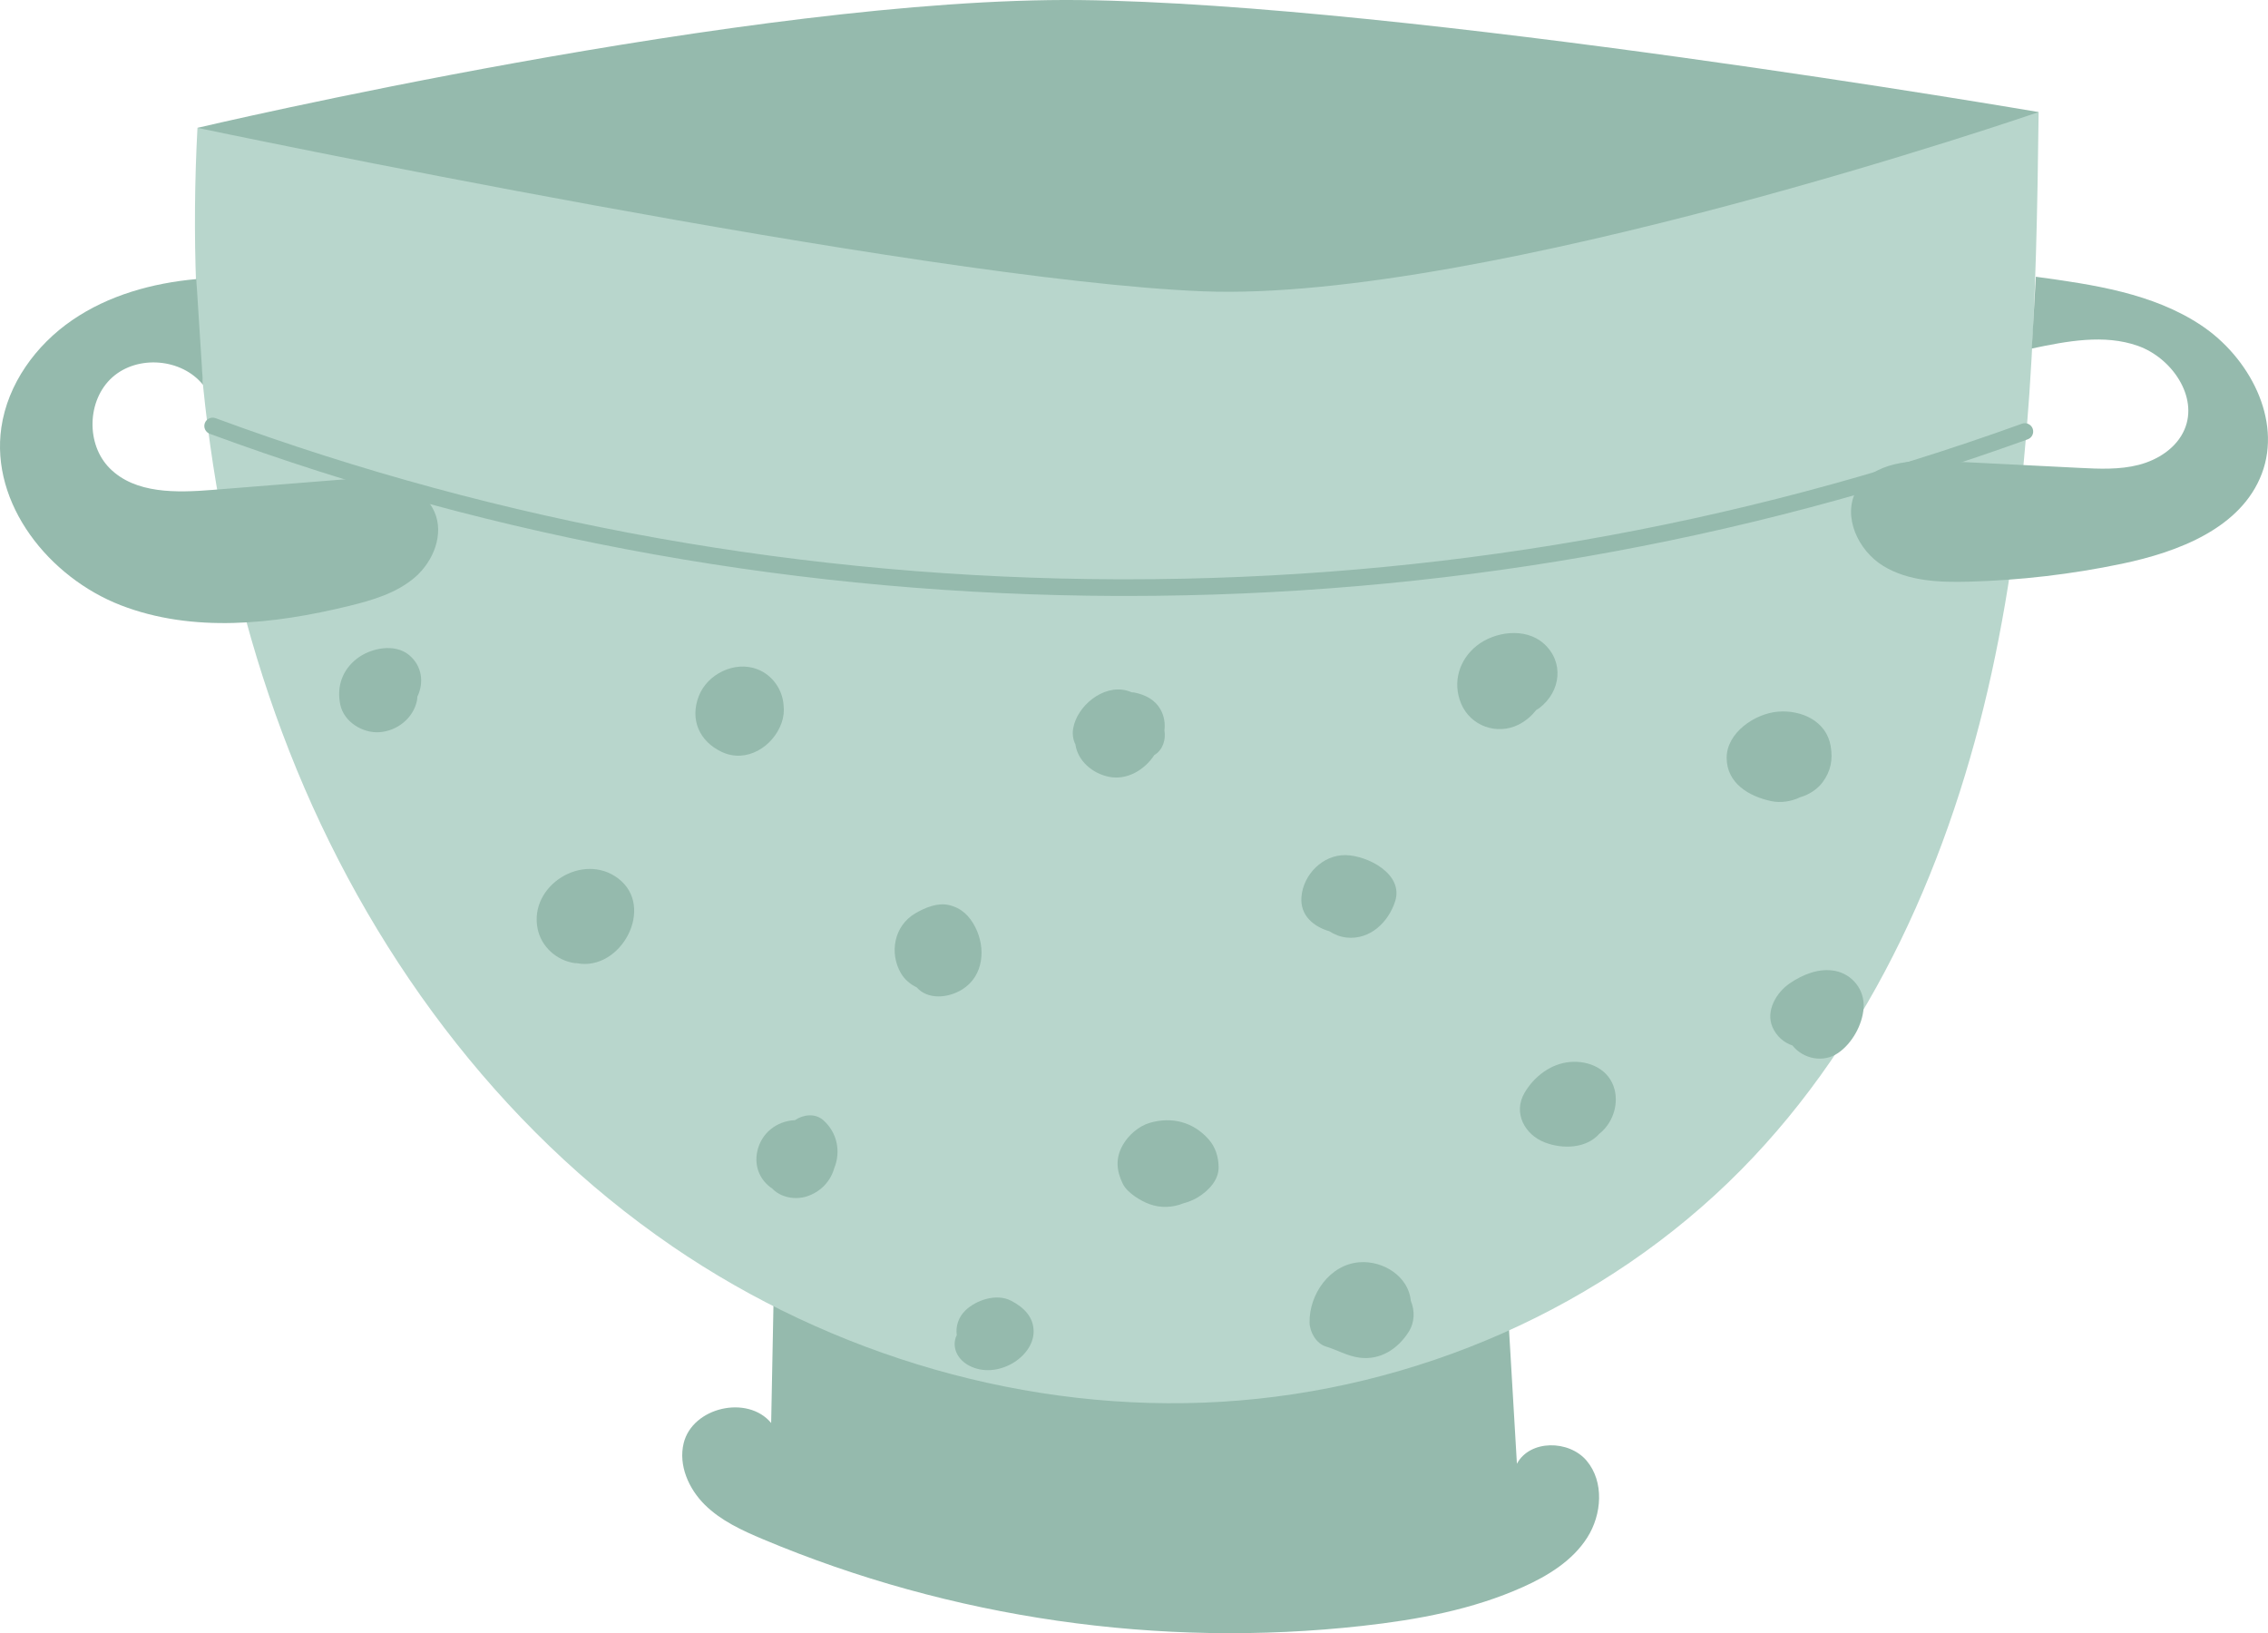 <svg xmlns="http://www.w3.org/2000/svg" width="1080" height="777.69" viewBox="0 0 1080 777.69"><g id="a"/><g id="b"><g id="c"><g id="d"><g><path d="M725.21 755.71c11.92-5.35 23.6-12.52 30.62-23.54 7.01-11.02 8.13-26.61-.28-36.6s-27.06-10.07-33.21 1.44c-1.72-29.21-3.44-58.43-5.16-87.64-115.99 9.2-232.82 7.73-348.54-4.41l-1.42 72.64c-11.27-13.56-37.5-7.5-41.67 9.63-2.56 10.51 2.4 21.73 10.09 29.33 7.69 7.6 17.78 12.23 27.75 16.42 89.56 37.65 188.8 51.99 285.35 41.23 26.17-2.91 52.45-7.73 76.48-18.51z" fill="#95baad"/><path d="M320.04 593.41c76.21 52.13 169.55 79.64 261.72 74.08 92.17-5.56 182.46-44.74 247.33-110.44 62.89-63.69 100.16-149.14 119.29-236.58 19.13-87.44 21.32-177.59 22.4-267.09L94.03 60.88c-5.35 100.65 6.92 203.05 43.76 296.87 36.84 93.82 99.06 178.75 182.26 235.65z" fill="#b8d6cc"/><path d="M536.28 283.78c-1.34.0-2.67.0-4 0-149.26-.46-294.74-26.44-432.39-77.22-2.06-.76-3.11-3.04-2.35-5.09.76-2.06 3.06-3.1 5.09-2.35 136.78 50.46 281.34 76.27 429.67 76.73 1.32.0 2.66.0 3.98.0 146.95.0 290.44-24.92 426.59-74.1 2.05-.75 4.33.32 5.08 2.38.74 2.06-.32 4.33-2.38 5.08-137.02 49.49-281.43 74.57-429.29 74.57z" fill="#95baad"/><path d="M967.52 165.96c16.71-3.51 34.43-6.96 50.52-1.27 16.1 5.68 28.94 24.22 22.17 39.89-3.76 8.71-12.57 14.4-21.75 16.77-9.18 2.37-18.82 1.92-28.29 1.44-21.28-1.07-42.57-2.14-63.85-3.21-15.69-.79-34.74.18-42.32 13.94-6.78 12.31.79 28.63 12.77 35.96 11.98 7.34 26.82 7.88 40.86 7.5 24.4-.67 48.75-3.51 72.65-8.5 27.07-5.64 56.97-17.05 66.77-42.91 9.76-25.76-6.04-55.55-29.01-70.76-22.97-15.21-51.3-19.31-78.59-23.03-.65 11.39-1.29 22.78-1.94 34.17z" fill="#95baad"/><path d="M206.83 243.64c-6.96-15.51-28.24-16.55-45.19-15.19-20.15 1.61-40.29 3.22-60.44 4.83-17.19 1.37-36.77 1.92-48.95-10.29-11.42-11.45-10.81-32.55 1.24-43.32 12.05-10.78 33.09-9.03 43.19 3.59l-3.2-50.36c-20.91 1.88-41.84 7.69-59.14 19.58C17.04 164.36 3.67 182.8.64 203.58c-5.29 36.35 22.68 71.4 56.94 84.65 34.26 13.25 72.77 9.04 108.46.35 11.28-2.75 22.87-6.14 31.64-13.75 8.77-7.62 13.91-20.59 9.16-31.19z" fill="#95baad"/><path d="M94.03 60.88S359.32-1.65 514.31.03c154.99 1.68 456.49 53.34 456.49 53.34.0.0-263.57 90.74-398.09 85.34C438.18 133.31 94.03 60.88 94.03 60.88z" fill="#95baad"/><path d="M373.14 335.86c-.48-7.47-5.31-14.44-12.54-17.2-10.72-4.1-23.78 2.25-27.86 12.85-4.28 11.12.25 21.49 10.94 26.54 11.8 5.57 24.5-2.53 28.49-13.79 1.01-2.84 1.29-5.68.97-8.39z" fill="#95baad"/><path d="M554.48 347.81c.46-3.33-.16-6.86-1.72-9.72-2.69-4.93-7.31-7.25-12.61-8.33-.39-.08-.79-.04-1.18-.09-.85-.32-1.7-.66-2.58-.88-11.23-2.87-23.56 7.48-25.36 18.1-.44 2.62-.07 5.31 1.07 7.58 1.09 7.74 7.99 13.84 16.04 15.44 8.62 1.7 16.89-3.32 21.54-10.36 4.05-2.4 5.56-7.33 4.81-11.73z" fill="#95baad"/><path d="M735.02 306.36c-8.74-7.68-23.26-5.65-31.77 1.08-8.49 6.71-11.69 17.57-7.47 27.62 4.47 10.65 17.06 15.18 27.41 9.97 3.29-1.66 6.11-4.09 8.29-6.89.53-.34 1.12-.66 1.59-1.02 10.28-7.87 11.86-22.05 1.95-30.75z" fill="#95baad"/><path d="M871.76 355.33c-2.01-12.02-13.94-17.34-25.04-16.46-11.02.87-24.57 10.02-24.5 22.06.06 12.12 10.74 18.34 21.3 20.56 4.5.94 9.49.17 13.79-1.89 4.16-1.16 8.22-3.89 10.61-7.12 3.9-5.28 4.92-10.74 3.84-17.14z" fill="#95baad"/><path d="M640.71 407.19c-10.91-.15-20.1 9.33-20.97 19.83-.74 8.89 5.75 14.21 13.27 16.42 2.45 1.59 5.26 2.69 8.25 3 11.15 1.18 19.9-7.32 23.09-17.25 4.2-13.07-13.27-21.86-23.63-22z" fill="#95baad"/><path d="M464.47 441.58c-2.77-5.45-6.59-9.23-12.68-10.63-5.41-1.25-11.43 1.33-15.96 3.98-10.12 5.92-12.43 18.9-6.81 28.51 1.82 3.1 4.48 5.26 7.48 6.7 5.27 5.98 14.93 5.24 21.76.97 10.22-6.4 11.22-19.65 6.2-29.53z" fill="#95baad"/><path d="M294.45 418.35c-16.83-12.83-42.68 3.25-38.43 23.96 1.75 8.54 9.02 15.01 17.51 16.29.4.06.78.01 1.17.05.04.0.08.02.12.03 20.93 3.88 37.38-26.79 19.63-40.32z" fill="#95baad"/><path d="M194.88 311.97c-6.9-5.78-18.35-3.41-24.87 1.62-7.04 5.42-9.76 13.37-7.97 21.95 1.72 8.22 10.66 13.66 18.62 13.12 8.46-.58 16.1-6.61 17.89-15.01.14-.64.13-1.27.19-1.9 3.24-6.69 2.26-14.64-3.86-19.76z" fill="#95baad"/><path d="M392.02 533.38c-3.8-3.34-9.43-2.72-13.46.01-8.75.41-16.14 6.17-17.99 15.04-1.51 7.25 1.55 13.82 7.16 17.55 4.08 4.25 10.93 5.55 16.62 3.66 6.48-2.14 11.13-7.13 12.9-13.35 3.28-7.98 1.38-17.1-5.24-22.91z" fill="#95baad"/><path d="M575.58 542.56c-7.37-8.33-17.59-10.98-28.2-7.84-5.14 1.52-10.07 5.85-12.68 10.45-3.6 6.33-3.1 12.21-.03 18.53 2.1 4.32 8.6 8.22 12.87 9.74 5.21 1.86 10.87 1.61 15.93-.42 2.55-.68 4.97-1.68 7.06-2.97 5.01-3.08 9.91-8.17 9.77-14.45-.11-4.79-1.52-9.41-4.73-13.04z" fill="#95baad"/><path d="M768.85 518.86c-2.44-9.7-12.09-14-21.37-13.15-9.08.83-17.01 6.98-21.49 14.63-5.61 9.57.06 19.97 9.61 23.65 8.56 3.3 19.74 2.95 26.01-4.13 6.14-4.86 9.17-13.36 7.25-21z" fill="#95baad"/><path d="M671.83 619.44c-1.06-11.52-13.01-19.28-24.53-18.38-14.15 1.1-23.91 15.34-23.7 28.67.07 4.59 3.17 10.05 7.81 11.46 5.45 1.65 10.26 4.57 16.03 5.31 9.9 1.26 18.11-4.13 23.26-12.14 3.06-4.76 3.05-10.19 1.13-14.92z" fill="#95baad"/><path d="M481.49 619.38c-7.07-3.67-16.68-.22-21.6 4.44-3.52 3.33-4.88 7.73-4.28 12.01-.17.39-.42.75-.54 1.15-1.66 5.38 1.23 10.69 6.72 13.46 12.99 6.56 30.33-4.05 30.41-16.33.04-6.74-4.36-11.43-10.71-14.73z" fill="#95baad"/><path d="M873.76 462.31c-7.54-1.45-15.36 1.74-21.49 5.93-6.38 4.36-11.6 13.12-8.22 20.87 1.88 4.31 5.43 7.4 9.49 8.73 5.21 6.48 14.75 8.4 21.8 3.54 6.63-4.57 11.51-13.35 12.09-21.37.62-8.56-5.27-16.1-13.66-17.71z" fill="#95baad"/></g></g></g></g></svg>